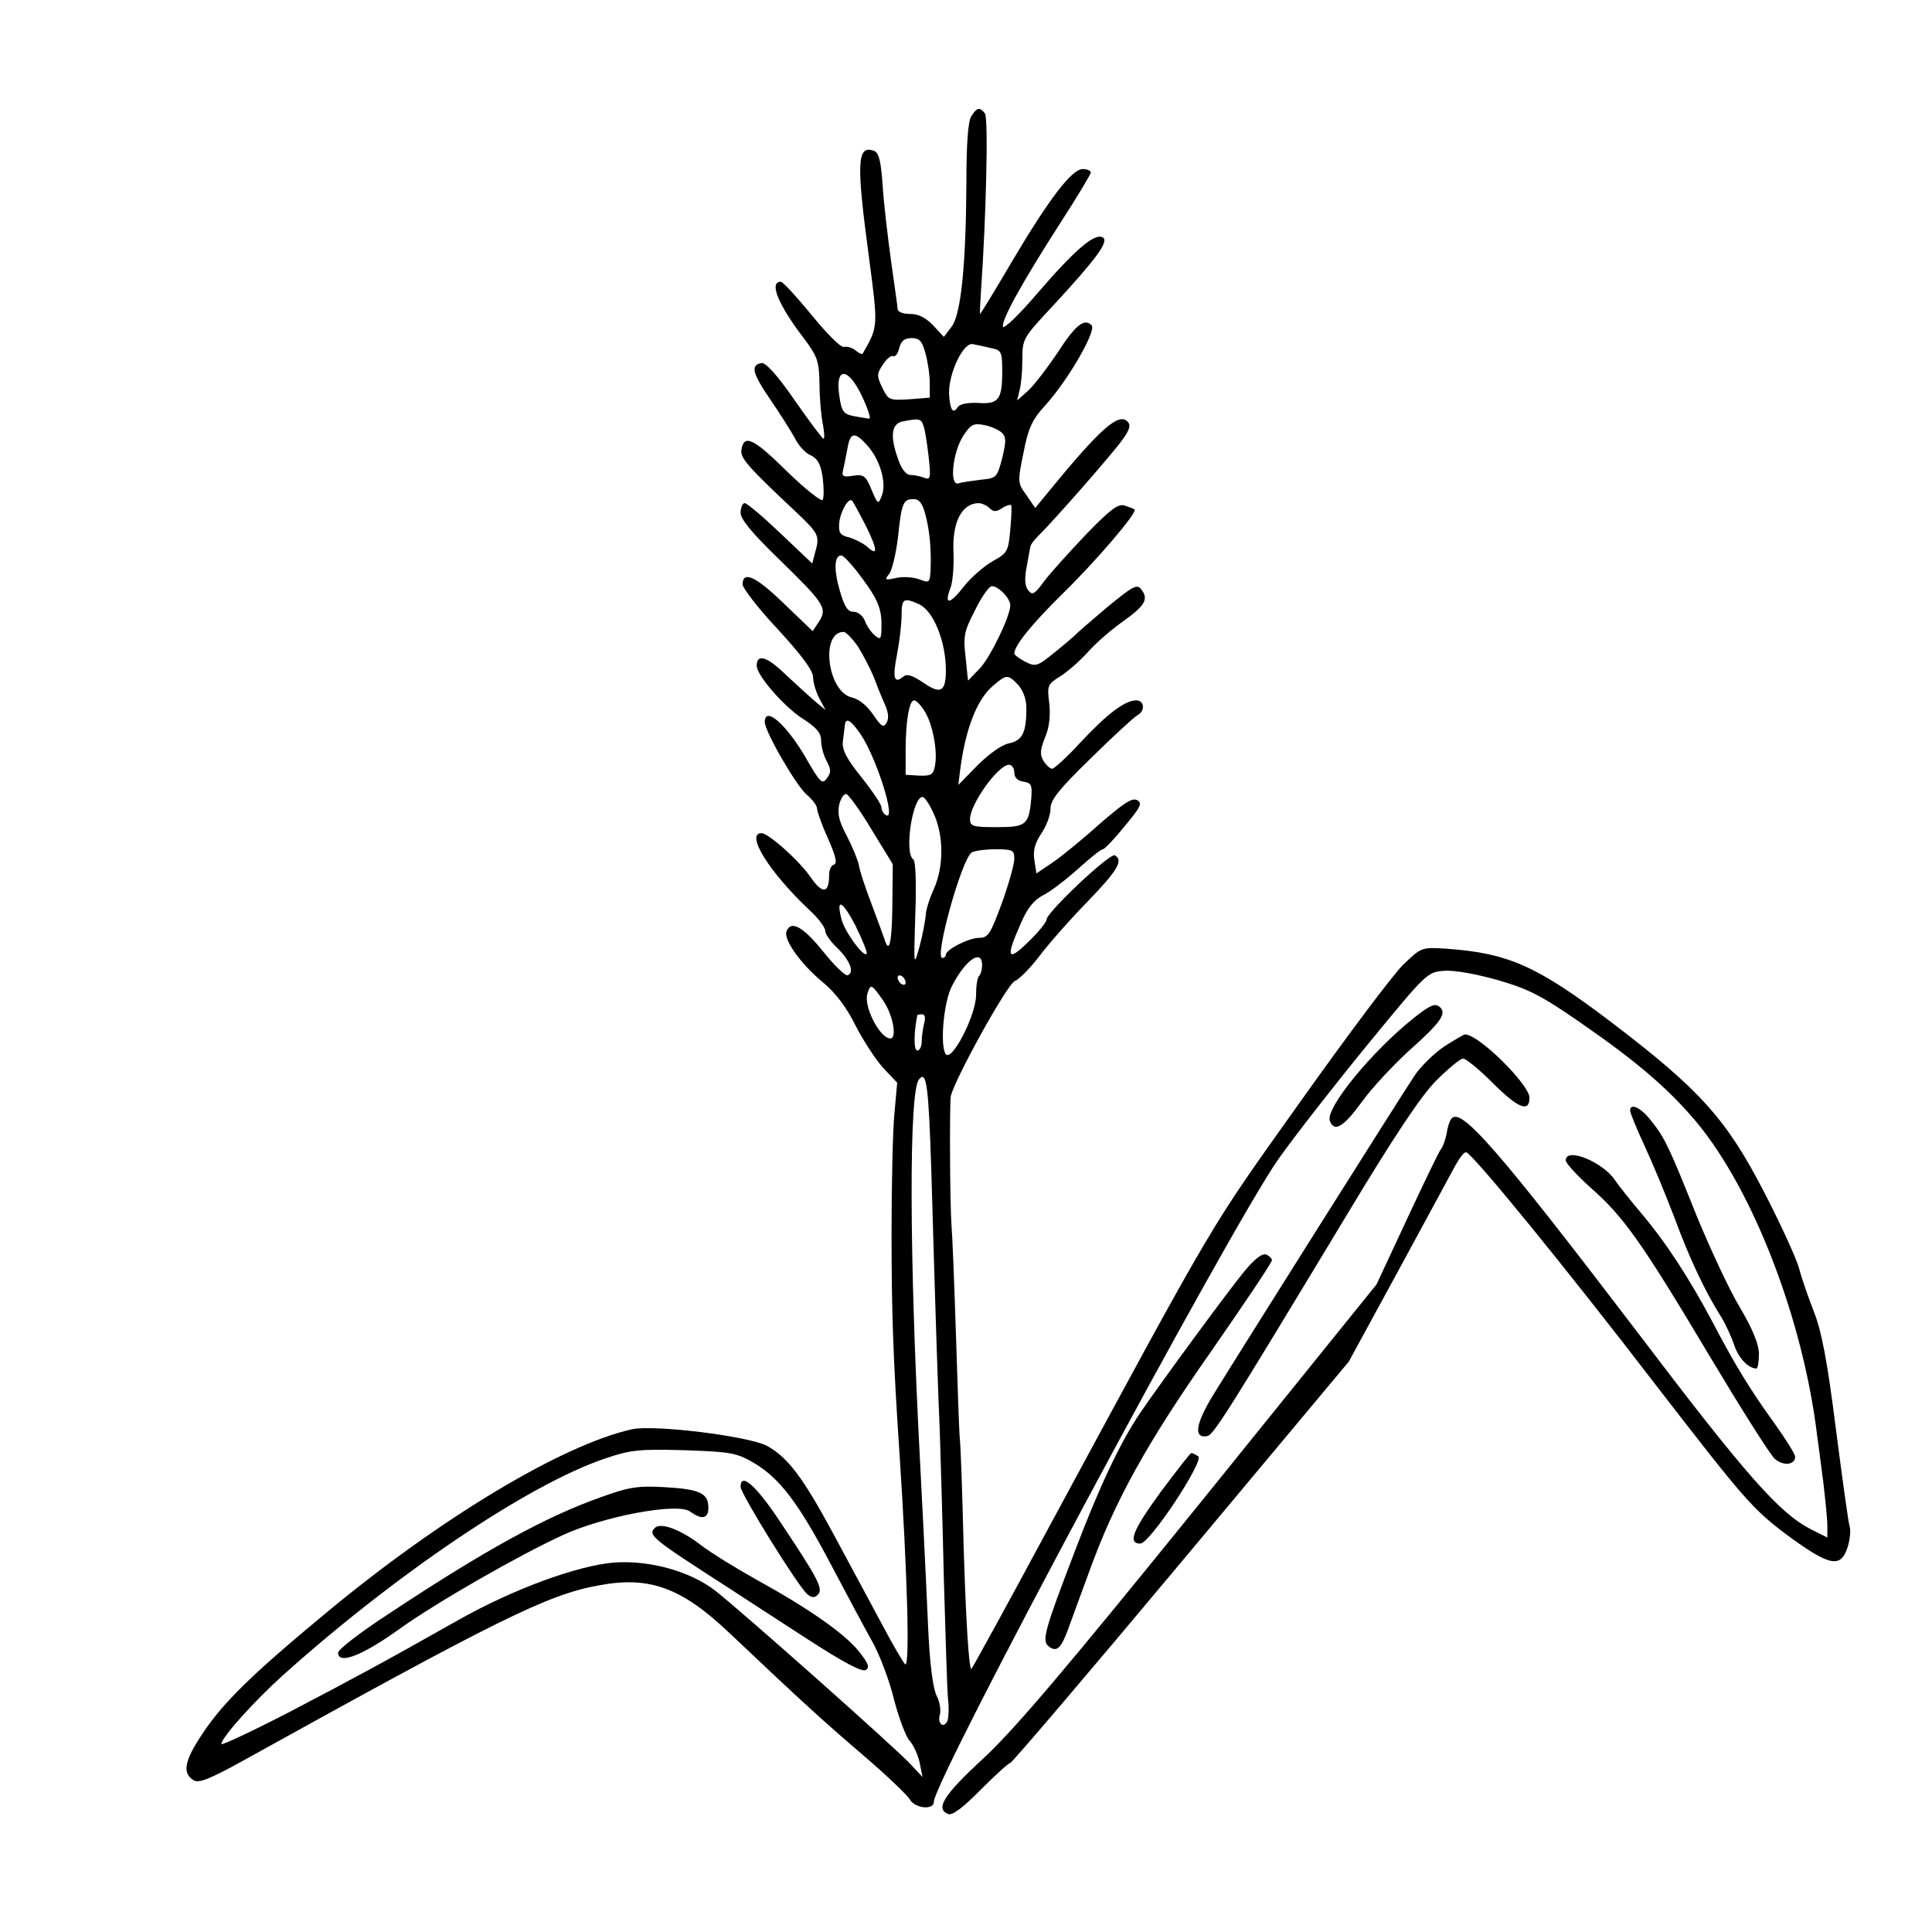 <?xml version="1.0" standalone="no"?>
<!DOCTYPE svg PUBLIC "-//W3C//DTD SVG 20010904//EN"
 "http://www.w3.org/TR/2001/REC-SVG-20010904/DTD/svg10.dtd">
<svg version="1.0" xmlns="http://www.w3.org/2000/svg"
 width="480pt" height="480pt" viewBox="0 0 480 480"
 preserveAspectRatio="xMidYMid meet">
<g transform="translate(0,480) scale(0.1,-0.1)"
fill="#000000" stroke="none">
<path d="M2413 4511 c-8 -13 -12 -69 -12 -163 -1 -203 -13 -329 -37 -360 l-19
-25 -26 28 c-19 20 -37 29 -58 29 -18 0 -31 5 -31 13 0 6 -8 59 -16 117 -8 58
-18 142 -21 187 -4 61 -9 83 -21 88 -43 16 -45 -27 -13 -265 23 -174 23 -171
-16 -239 -2 -2 -9 2 -17 8 -8 7 -21 11 -29 9 -8 -2 -43 33 -81 80 -37 45 -71
82 -76 82 -30 0 -7 -57 59 -143 32 -43 36 -55 37 -110 0 -34 4 -79 8 -99 4
-21 5 -38 2 -38 -3 0 -35 43 -72 96 -42 61 -72 94 -82 92 -28 -5 -23 -25 22
-91 24 -35 52 -79 61 -96 9 -18 26 -37 39 -42 18 -9 25 -22 30 -56 3 -25 3
-49 0 -55 -3 -5 -44 27 -90 72 -83 82 -106 92 -112 52 -3 -20 15 -41 142 -160
50 -48 53 -54 41 -95 l-7 -27 -79 75 c-43 41 -83 75 -89 75 -5 0 -10 -11 -10
-24 0 -16 28 -50 95 -115 113 -110 121 -122 100 -155 l-16 -24 -72 69 c-69 67
-102 82 -102 47 0 -9 39 -60 88 -112 57 -62 87 -102 87 -118 0 -13 7 -36 15
-52 l16 -30 -23 19 c-13 11 -46 41 -75 68 -47 46 -73 54 -73 23 0 -24 69 -103
115 -132 34 -22 45 -35 45 -54 0 -14 6 -37 14 -51 11 -21 11 -29 0 -43 -11
-16 -17 -10 -53 53 -48 82 -101 128 -101 87 0 -23 79 -160 105 -181 14 -12 25
-27 25 -34 0 -7 12 -41 27 -74 19 -43 24 -62 15 -65 -7 -2 -12 -13 -12 -25 0
-47 -16 -49 -45 -8 -28 42 -106 111 -123 111 -41 0 19 -97 119 -191 22 -20 39
-43 39 -51 0 -8 13 -27 29 -42 32 -31 45 -62 27 -69 -6 -2 -33 24 -61 59 -49
61 -80 79 -91 50 -8 -20 36 -82 91 -127 30 -25 58 -61 80 -106 19 -37 50 -85
69 -106 l35 -37 -7 -78 c-4 -42 -7 -176 -7 -297 0 -196 4 -312 20 -550 19
-290 26 -527 14 -520 -4 3 -30 47 -57 98 -27 50 -82 153 -122 227 -75 139
-113 190 -165 218 -46 24 -280 53 -335 41 -174 -39 -477 -221 -762 -458 -186
-154 -258 -225 -310 -306 -40 -61 -45 -91 -17 -108 13 -8 40 3 120 47 637 353
759 414 886 437 126 24 206 -5 325 -118 189 -179 238 -223 335 -306 57 -49
107 -97 113 -107 12 -23 60 -28 60 -7 0 54 735 1425 856 1597 41 58 141 186
222 285 146 178 148 180 190 183 25 2 80 -8 133 -23 76 -22 108 -38 206 -106
143 -99 219 -165 288 -247 142 -171 266 -494 300 -782 3 -19 9 -70 15 -113 5
-43 10 -92 10 -108 l0 -29 -42 21 c-77 40 -159 132 -426 484 -352 462 -446
570 -467 534 -4 -5 -9 -21 -11 -36 -3 -15 -9 -32 -14 -38 -5 -6 -42 -83 -84
-173 l-76 -163 -435 -539 c-335 -414 -460 -562 -540 -637 -102 -94 -122 -127
-89 -140 10 -4 37 16 81 61 36 36 69 66 73 66 4 0 195 224 424 498 l417 499
122 224 c67 124 131 241 142 262 11 20 23 36 28 34 18 -6 246 -285 470 -577
221 -286 241 -309 326 -373 106 -78 134 -84 151 -32 6 19 9 43 5 54 -3 10 -18
119 -34 242 -21 167 -35 240 -54 289 -14 36 -31 84 -37 108 -6 23 -45 109 -87
190 -94 182 -159 254 -378 421 -187 142 -258 173 -412 184 -61 4 -62 3 -105
-38 -24 -22 -140 -177 -258 -343 -229 -322 -200 -272 -620 -1049 -107 -199
-196 -361 -197 -360 -6 7 -13 114 -19 308 -3 125 -7 241 -9 259 -2 18 -6 137
-10 264 -4 127 -9 249 -11 271 -4 52 -5 294 -2 320 5 35 142 284 160 288 9 3
36 30 60 61 23 31 78 93 121 137 75 78 88 101 67 114 -12 7 -170 -142 -170
-160 0 -6 -20 -31 -45 -55 -52 -51 -57 -40 -20 43 17 41 34 61 57 73 18 9 57
39 86 65 30 27 57 49 62 49 4 0 29 26 54 57 40 48 45 58 31 65 -12 7 -34 -8
-93 -59 -42 -38 -95 -81 -117 -96 l-40 -27 -5 32 c-4 24 1 43 17 67 13 19 23
46 23 62 0 22 21 48 101 126 55 54 107 102 115 106 20 11 17 37 -3 37 -28 0
-73 -34 -139 -105 -33 -36 -65 -65 -70 -65 -5 0 -15 9 -21 19 -10 16 -9 27 3
58 11 25 14 53 11 85 -6 45 -4 48 26 67 18 11 49 38 68 59 19 22 58 56 86 76
58 41 67 57 49 81 -11 15 -20 10 -87 -45 -40 -34 -76 -65 -79 -69 -3 -3 -25
-22 -50 -42 -43 -35 -47 -36 -73 -23 -15 8 -27 17 -27 20 0 20 42 72 120 149
86 84 186 202 179 209 -2 2 -13 6 -25 10 -16 5 -35 -9 -95 -71 -41 -43 -88
-95 -104 -116 -25 -34 -30 -37 -41 -23 -8 11 -9 30 -3 59 4 23 8 45 9 49 0 4
8 15 18 25 38 37 189 209 211 241 18 25 21 36 12 45 -22 22 -68 -18 -197 -176
l-32 -39 -22 32 c-22 30 -22 33 -7 106 12 62 22 82 54 117 57 63 128 186 115
199 -18 18 -40 1 -85 -69 -25 -37 -57 -79 -72 -93 l-28 -25 6 25 c4 14 7 48 7
77 0 51 2 54 73 130 110 119 143 163 127 173 -20 12 -69 -30 -162 -138 -45
-53 -84 -90 -86 -84 -5 16 48 111 141 256 42 65 77 123 77 127 0 5 -9 9 -20 9
-27 0 -83 -73 -176 -230 -42 -72 -78 -130 -79 -130 -1 0 0 24 2 53 13 185 19
434 10 445 -13 17 -20 15 -34 -7z m-114 -588 c6 -21 11 -54 11 -75 l0 -36 -51
-4 c-50 -3 -52 -2 -67 29 -14 29 -14 34 2 58 9 14 21 23 25 20 5 -2 12 6 15
20 5 18 13 25 31 25 19 0 26 -7 34 -37z m164 12 c25 -5 27 -9 27 -58 0 -70 -9
-82 -61 -78 -26 1 -45 -3 -50 -11 -11 -18 -19 -6 -21 33 -2 50 35 129 59 124
10 -2 30 -6 46 -10z m-321 -120 c14 -30 22 -55 18 -55 -4 0 -21 3 -38 6 -26 5
-31 12 -36 46 -13 77 20 79 56 3z m152 -72 c4 -9 9 -43 13 -76 6 -55 5 -60
-11 -54 -10 4 -25 7 -34 7 -11 0 -23 15 -32 43 -19 54 -15 85 13 90 41 8 45 7
51 -10z m195 -18 c11 -11 11 -21 1 -63 -13 -49 -14 -50 -54 -54 -23 -3 -47 -6
-55 -9 -23 -6 -14 77 12 118 19 29 26 32 52 27 17 -3 36 -12 44 -19z m-334
-32 c32 -36 48 -93 36 -124 -9 -23 -10 -23 -26 15 -14 34 -19 38 -46 34 -23
-4 -28 -1 -25 11 2 9 7 33 11 54 7 44 18 46 50 10z m-4 -199 c30 -61 31 -78 2
-51 -10 8 -30 18 -44 22 -22 5 -26 12 -24 36 3 28 23 64 32 55 3 -3 18 -31 34
-62z m148 28 c11 -41 15 -87 13 -139 -2 -31 -3 -32 -29 -22 -14 5 -40 7 -57 3
-27 -6 -29 -5 -17 10 7 8 17 50 22 91 9 86 13 95 39 95 14 0 22 -11 29 -38z
m159 16 c10 -10 17 -10 31 -1 10 7 21 10 23 8 2 -2 1 -29 -2 -61 -5 -55 -7
-58 -45 -79 -22 -13 -54 -41 -71 -63 -34 -44 -49 -46 -33 -4 6 14 9 53 8 87
-4 77 20 124 62 125 8 0 21 -6 27 -12z m-331 -155 c52 -67 63 -92 63 -134 0
-37 -2 -40 -16 -28 -9 7 -20 23 -25 36 -5 13 -17 23 -28 23 -15 0 -23 12 -35
54 -15 52 -13 86 4 86 5 0 21 -17 37 -37z m383 -87 c0 -27 -50 -130 -76 -157
l-29 -30 -6 58 c-6 51 -4 64 22 114 15 32 34 59 41 62 14 5 48 -28 48 -47z
m-227 3 c36 -16 67 -93 67 -164 0 -54 -13 -61 -56 -31 -29 19 -41 23 -51 14
-22 -18 -26 -1 -14 58 6 32 11 75 11 96 0 41 5 44 43 27z m-151 -106 c13 -21
30 -54 38 -73 7 -19 19 -49 27 -67 10 -21 12 -37 6 -48 -8 -14 -13 -11 -34 20
-15 22 -35 38 -52 42 -61 13 -80 163 -21 163 6 0 22 -17 36 -37z m398 -95 c12
-14 20 -35 20 -57 0 -62 -10 -81 -44 -88 -18 -4 -49 -26 -78 -55 l-47 -48 4
33 c13 105 42 180 83 214 33 28 36 28 62 1z m-234 -63 c21 -32 34 -101 27
-137 -4 -23 -10 -26 -39 -25 l-34 2 0 61 c0 72 9 124 21 124 5 0 16 -11 25
-25z m-158 -59 c40 -59 90 -218 63 -201 -6 3 -11 12 -11 19 0 7 -22 40 -49 74
-38 47 -49 69 -47 89 2 16 4 34 5 41 2 21 15 13 39 -22z m382 -95 c0 -13 8
-21 23 -23 19 -3 22 -8 19 -43 -6 -65 -13 -70 -86 -70 -59 0 -66 2 -66 20 0
37 70 135 97 135 7 0 13 -9 13 -19z m-354 -143 l52 -85 -1 -102 c-1 -96 -8
-123 -20 -83 -3 9 -18 49 -32 87 -15 39 -29 81 -31 95 -3 14 -16 46 -30 73
-19 35 -24 55 -19 78 4 16 12 28 18 26 6 -2 35 -42 63 -89z m154 40 c25 -55
25 -131 0 -187 -11 -24 -20 -53 -20 -65 -1 -11 -7 -46 -15 -76 -15 -54 -15
-53 -11 77 3 76 1 135 -5 138 -23 15 -2 155 23 155 5 0 18 -19 28 -42z m200
-112 c0 -13 -14 -63 -31 -110 -28 -76 -34 -86 -56 -86 -26 0 -83 -29 -83 -42
0 -4 -4 -8 -9 -8 -20 0 48 245 73 262 6 4 32 8 59 8 43 0 47 -2 47 -24z m-367
-236 c-8 -8 -53 53 -62 85 -15 56 2 48 35 -16 17 -35 30 -66 27 -69z m287 -28
c0 -10 -3 -22 -7 -26 -5 -4 -8 -26 -8 -49 -1 -52 -62 -169 -76 -145 -14 24 -4
130 16 168 33 65 75 94 75 52z m-190 -43 c0 -6 -4 -7 -10 -4 -5 3 -10 11 -10
16 0 6 5 7 10 4 6 -3 10 -11 10 -16z m-55 -46 c24 -36 34 -93 17 -93 -26 0
-67 80 -57 111 8 26 10 25 40 -18z m101 -55 c-3 -13 -6 -33 -6 -45 0 -13 -5
-23 -11 -23 -9 0 -9 43 0 88 1 1 6 2 12 2 7 0 9 -9 5 -22z m18 -373 c11 -380
16 -529 21 -645 2 -63 7 -227 10 -365 4 -137 8 -269 10 -292 3 -24 2 -49 -1
-58 -9 -21 -26 -7 -19 15 3 11 0 32 -8 47 -9 18 -17 78 -21 168 -8 182 -16
331 -21 430 -26 496 -27 902 -2 933 19 24 24 -13 31 -233z m-442 -719 c65 -38
112 -100 194 -256 39 -74 85 -160 103 -192 17 -31 41 -94 52 -140 12 -45 29
-92 39 -103 10 -11 21 -36 25 -55 l7 -35 -29 31 c-32 36 -423 383 -486 432
-62 48 -162 76 -250 70 -91 -7 -253 -66 -392 -145 -184 -104 -249 -139 -417
-227 -93 -48 -168 -83 -168 -79 0 16 81 106 153 171 281 252 611 475 802 539
62 21 84 23 195 20 114 -4 129 -6 172 -31z"/>
<path d="M1840 1106 c0 -17 143 -248 166 -267 11 -9 18 -9 26 -1 14 14 1 39
-91 177 -61 93 -101 129 -101 91z"/>
<path d="M1495 1081 c-137 -48 -290 -132 -527 -289 -71 -46 -128 -90 -128 -98
0 -31 61 -7 154 60 91 65 293 181 404 232 102 47 284 81 316 59 30 -22 46 -18
46 9 0 36 -21 46 -106 51 -68 4 -90 1 -159 -24z"/>
<path d="M1627 1004 c-18 -18 -8 -26 183 -149 34 -22 121 -79 194 -126 91 -59
138 -84 147 -78 10 6 7 16 -17 46 -35 44 -125 107 -254 178 -50 28 -114 67
-141 88 -50 38 -98 55 -112 41z"/>
<path d="M3514 2272 c-106 -84 -222 -226 -210 -257 11 -29 34 -15 80 48 25 35
78 91 116 126 81 72 96 94 76 110 -11 9 -24 3 -62 -27z"/>
<path d="M3588 2200 c-25 -17 -58 -49 -74 -73 -36 -54 -443 -700 -500 -793
-44 -72 -49 -108 -15 -102 16 3 45 49 348 551 116 193 184 295 221 332 30 30
60 55 67 55 7 0 40 -27 73 -60 64 -64 92 -75 92 -37 -1 33 -126 157 -160 157
-3 0 -27 -14 -52 -30z"/>
<path d="M4050 2041 c0 -6 16 -45 36 -88 20 -43 53 -123 74 -178 38 -103 76
-183 115 -245 12 -19 27 -52 34 -73 11 -32 35 -57 55 -57 3 0 6 16 6 36 0 24
-15 61 -48 117 -27 45 -74 147 -107 227 -68 170 -79 194 -114 237 -25 32 -51
43 -51 24z"/>
<path d="M3890 1917 c0 -7 28 -37 61 -67 83 -73 127 -135 294 -415 79 -132
152 -248 164 -259 21 -19 51 -16 51 5 0 6 -22 41 -48 78 -63 87 -100 147 -157
256 -60 113 -120 204 -181 275 -25 30 -53 65 -61 77 -30 46 -123 84 -123 50z"/>
<path d="M3092 1642 c-42 -51 -210 -280 -259 -352 -49 -72 -102 -184 -163
-345 -75 -196 -82 -221 -65 -235 20 -16 31 -6 49 43 8 23 32 87 52 142 63 175
144 321 304 549 82 118 150 219 150 225 0 5 -7 11 -14 14 -10 4 -29 -11 -54
-41z"/>
<path d="M2885 1095 c-71 -97 -84 -130 -52 -130 24 0 160 207 144 217 -7 4
-14 8 -17 8 -3 0 -36 -43 -75 -95z"/>
</g>
</svg>

